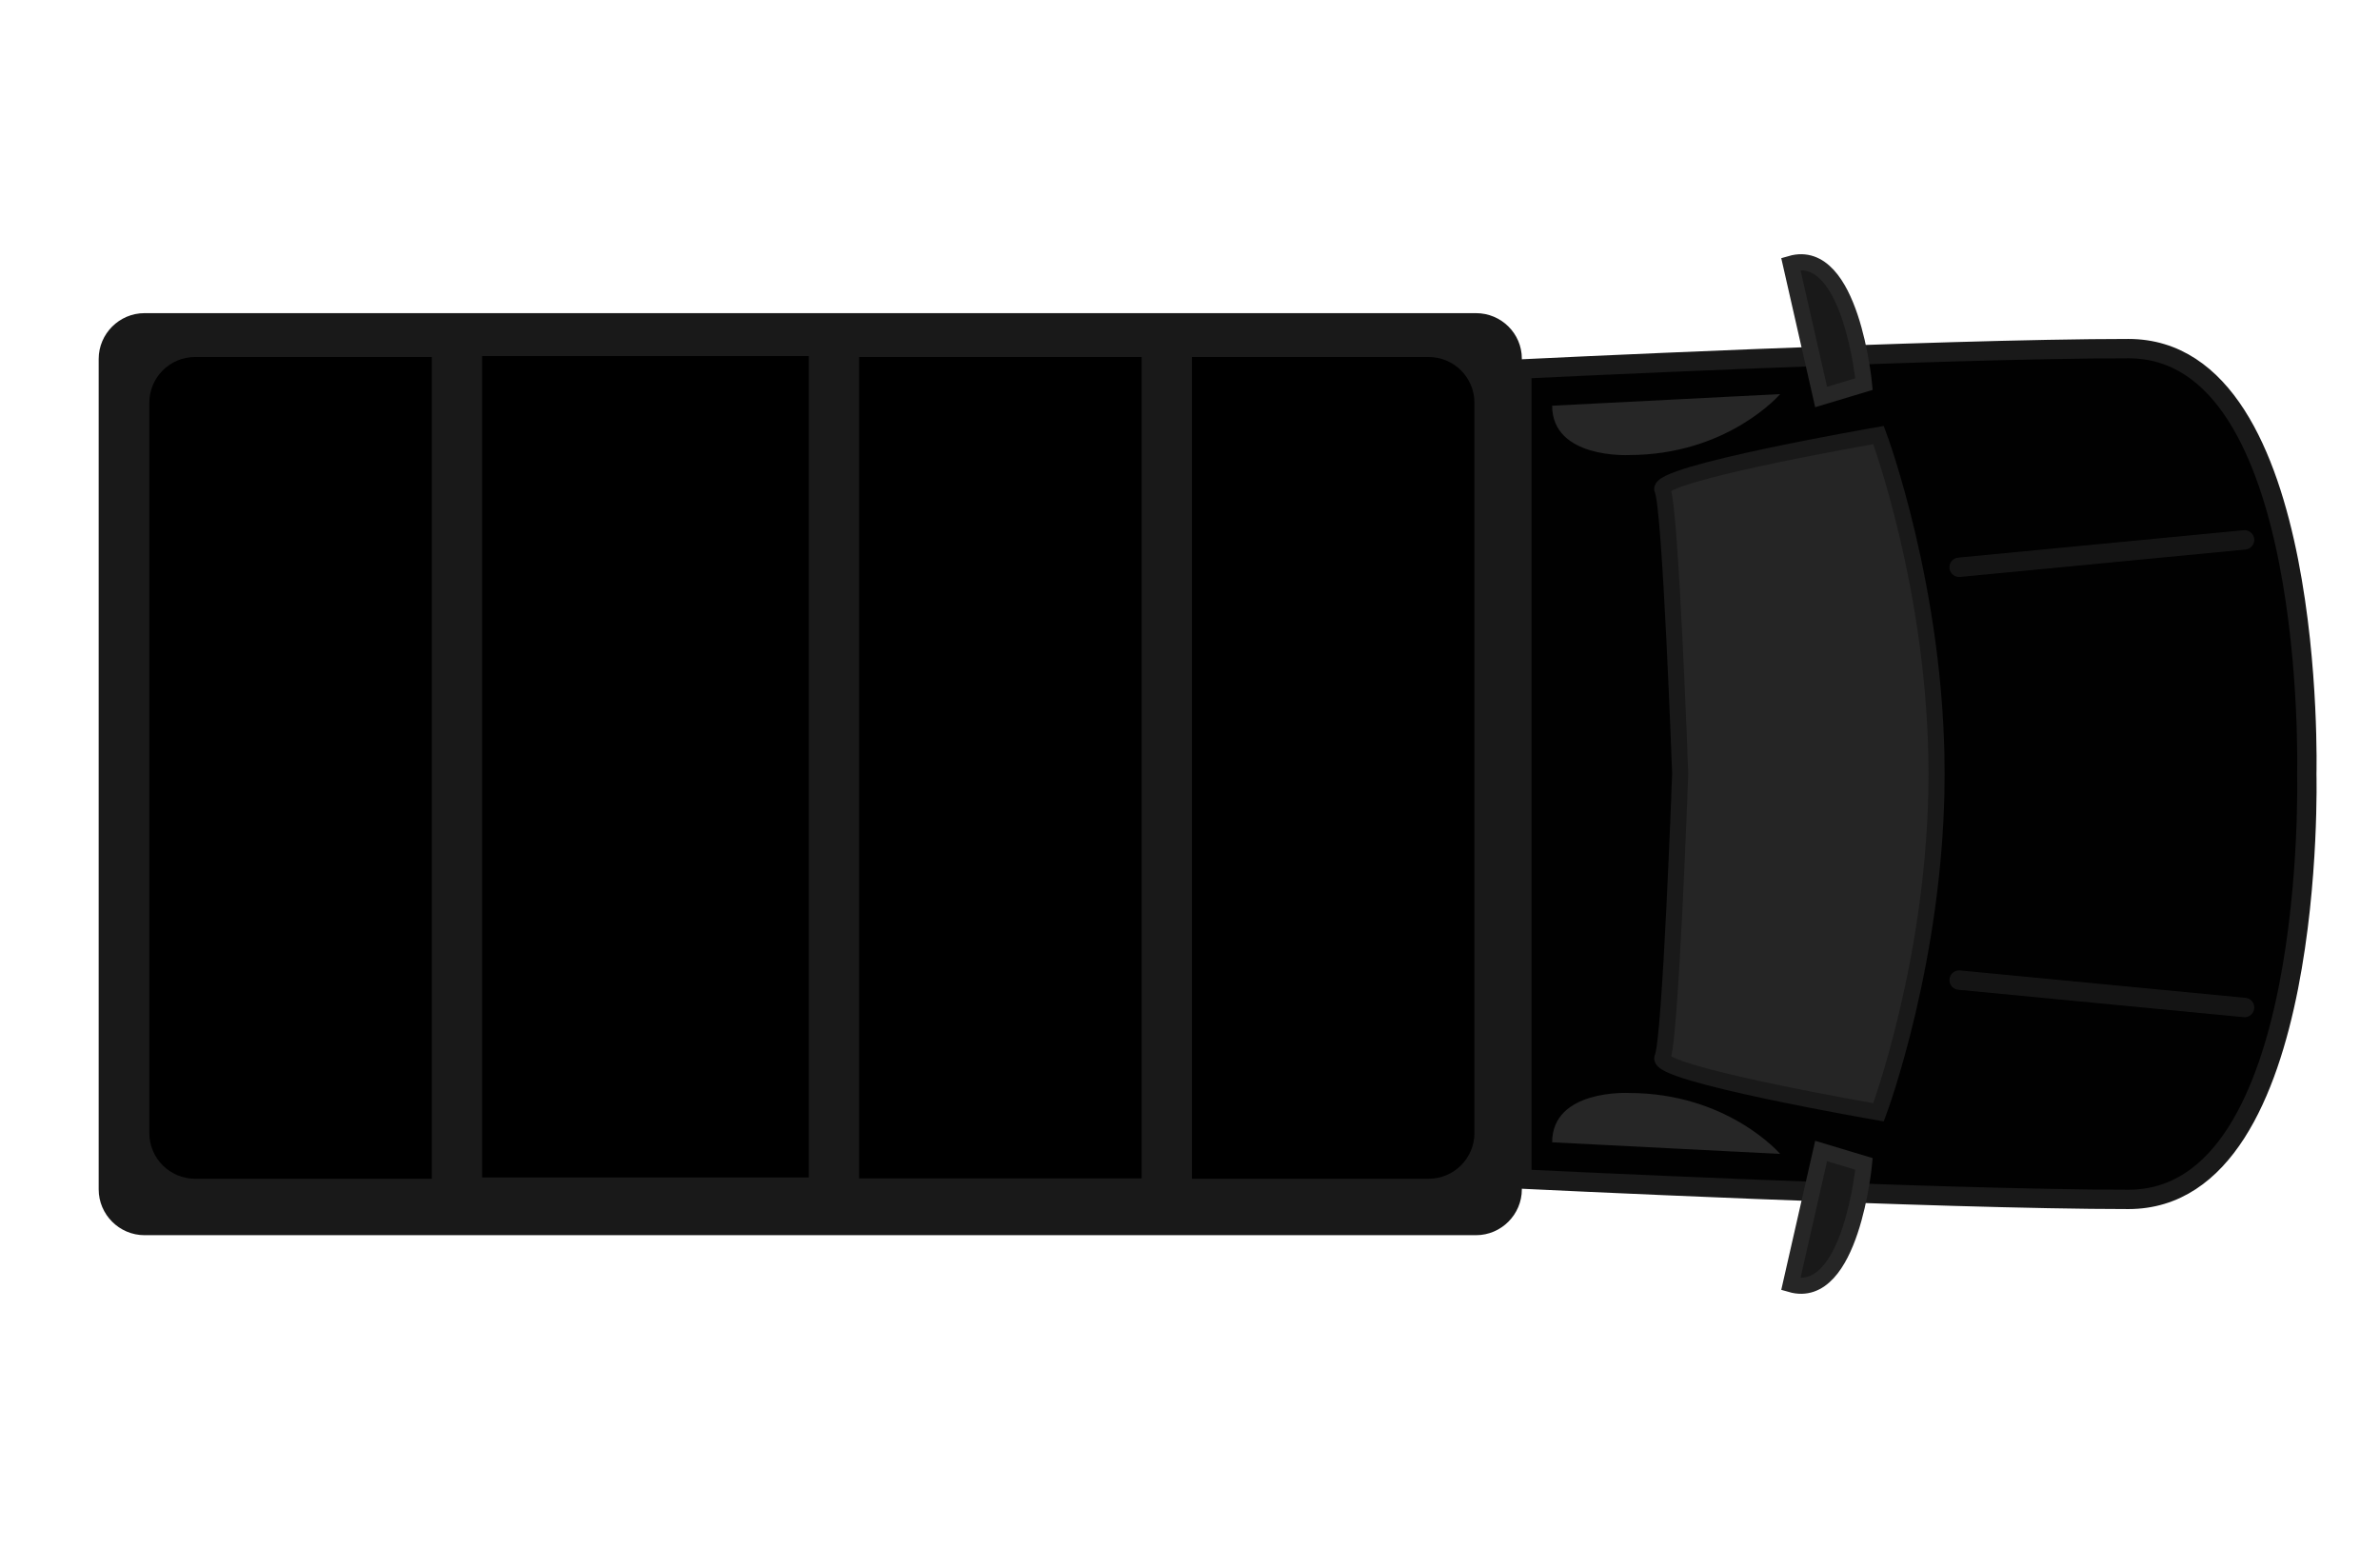 <?xml version="1.0" encoding="utf-8"?>
<!-- Generator: Adobe Illustrator 22.1.0, SVG Export Plug-In . SVG Version: 6.00 Build 0)  -->
<svg version="1.1" id="Layer_3" xmlns="http://www.w3.org/2000/svg" xmlns:xlink="http://www.w3.org/1999/xlink" x="0px" y="0px"
	 viewBox="0 0 738 480" style="enable-background:new 0 0 738 480;" xml:space="preserve">
<style type="text/css">
	.st0{fill:#191919;fill-opacity:0.996;enable-background:new    ;}
	.st1{fill-opacity:0.996;stroke:#191919;stroke-width:6;}
	.st2{fill:#262626;}
	.st3{fill:#191919;stroke:#262626;stroke-width:5;}
	.st4{fill:#262626;fill-opacity:0.996;stroke:#191919;stroke-width:5;enable-background:new    ;}
	.st5{opacity:0.5;fill:none;stroke:#292929;stroke-width:6;stroke-linecap:round;stroke-linejoin:round;enable-background:new    ;}
</style>
<path class="st0" d="M457.7,97.1H44.8c-7.8,0-14.2,6.4-14.2,14.2V240v128.8c0,7.8,6.4,14.2,14.2,14.2h412.9
	c7.8,0,14.2-6.4,14.2-14.2V240V111.2C471.9,103.4,465.5,97.1,457.7,97.1z"/>
<path class="st1" d="M660,108.1c-58.7,0-188.1,6.3-188.1,6.3V240v125.6c0,0,129.4,6.3,188.1,6.3S715.3,240,715.3,240
	S718.7,108.1,660,108.1z"/>
<path class="st2" d="M552,122.2c0,0-16.2,18.9-47,18.9c0,0-23.7,1.2-23.7-15.3L552,122.2z"/>
<path class="st3" d="M564.7,123.1l13.3-4c0,0-4-42.7-22.7-37.3L564.7,123.1z"/>
<path class="st2" d="M552,357.8c0,0-16.2-18.9-47-18.9c0,0-23.7-1.2-23.7,15.3L552,357.8z"/>
<path class="st3" d="M564.7,356.9l13.3,4c0,0-4,42.7-22.7,37.3L564.7,356.9z"/>
<path class="st4" d="M582.5,134.9c0,0-69.5,12-67,17s5.5,88,5.5,88s-3,83-5.5,88c-2.5,5,67,17,67,17s18-48,18-105
	C600.5,182.9,582.5,134.9,582.5,134.9z"/>
<g id="Layer_4">
	<rect x="149.5" y="110.4" width="101.3" height="254.7"/>
	<rect x="266.4" y="110.7" width="87.6" height="254.7"/>
	<path d="M133.9,365.5H60.5c-7.8,0-14.2-6.3-14.2-14.2V124.9c0-7.8,6.3-14.2,14.2-14.2h73.4V365.5z"/>
	<path d="M369.6,110.7H443c7.8,0,14.2,6.3,14.2,14.2v226.4c0,7.8-6.3,14.2-14.2,14.2h-73.4V110.7z"/>
</g>
<g id="Layer_5">
	<line class="st5" x1="607.5" y1="175.9" x2="696" y2="167.4"/>
	<line class="st5" x1="607.5" y1="303.9" x2="696" y2="312.4"/>
</g>
</svg>

